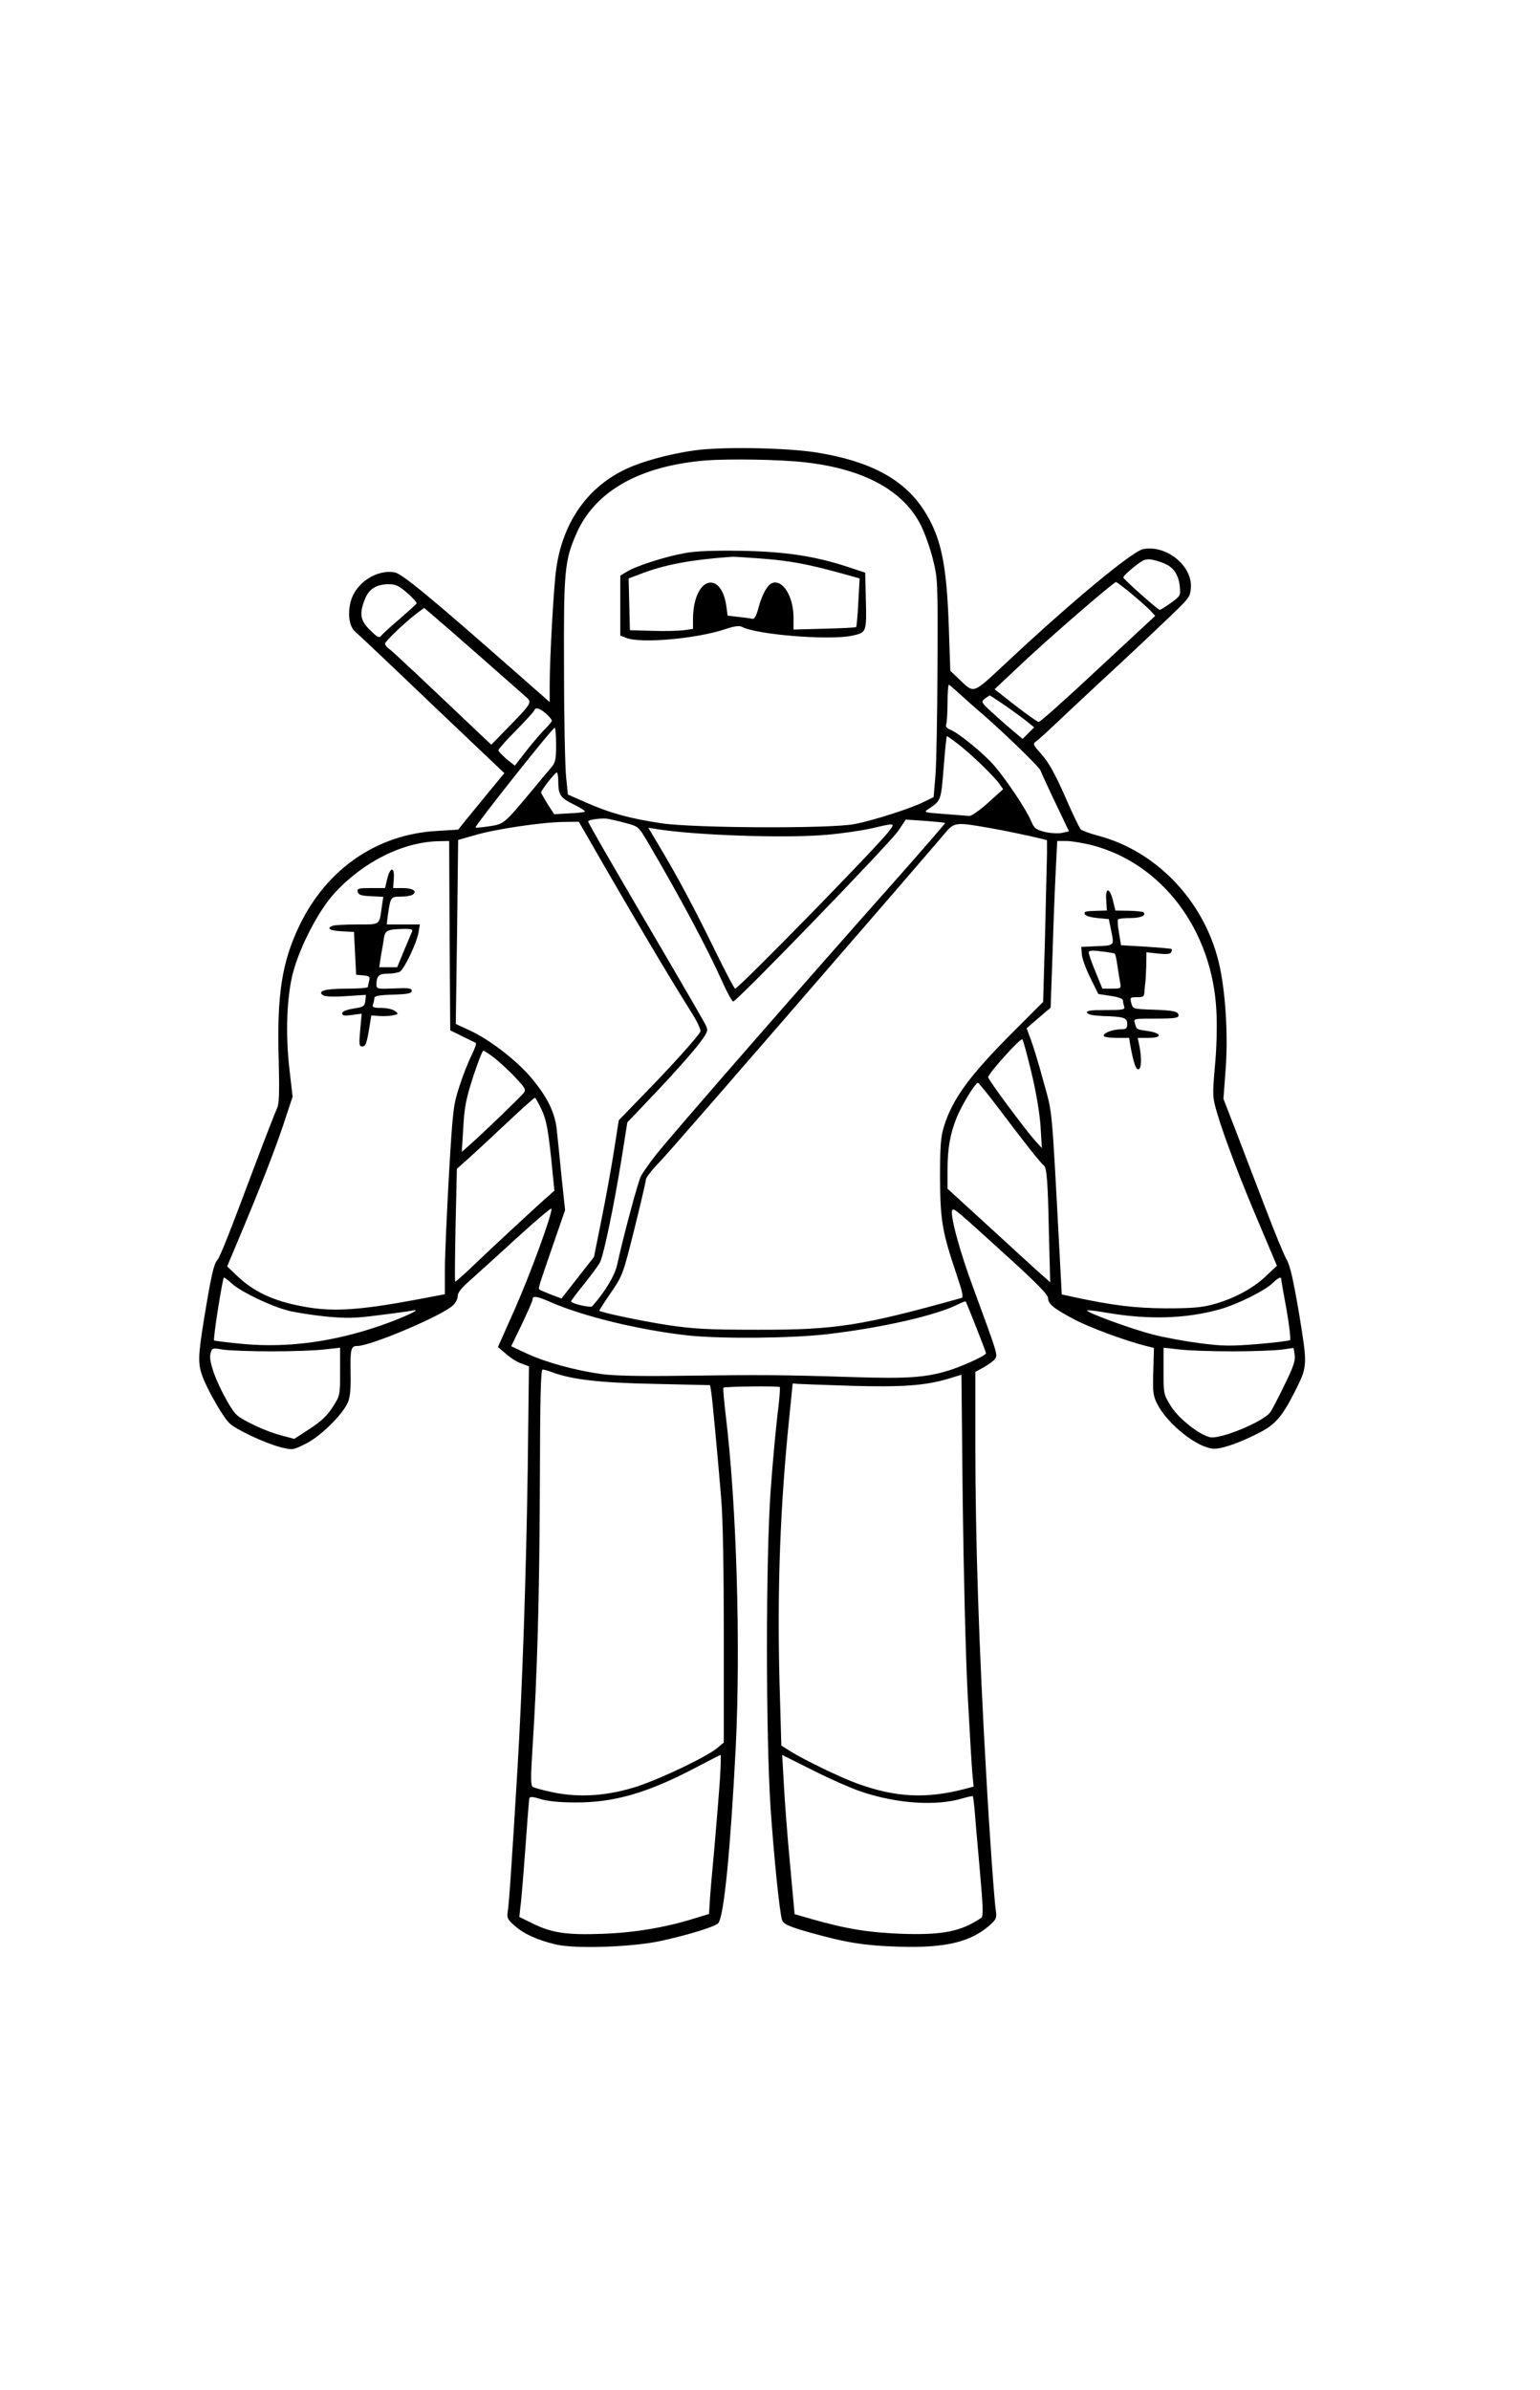 <?xml version="1.0" standalone="no"?>
<!DOCTYPE svg PUBLIC "-//W3C//DTD SVG 20010904//EN"
 "http://www.w3.org/TR/2001/REC-SVG-20010904/DTD/svg10.dtd">
<svg version="1.0" xmlns="http://www.w3.org/2000/svg"
 width="720pt" height="1117pt" viewBox="0 0 720 1117"
 preserveAspectRatio="xMidYMid meet">
<g transform="translate(0,1117) scale(0.1,-0.1)"
fill="#000000" stroke="none">
<path d="M3246 9065 c-123 -17 -258 -55 -334 -94 -171 -86 -281 -247 -311
-456 -12 -79 -31 -421 -31 -545 l0 -81 -157 138 c-403 355 -534 462 -567 468
-84 16 -183 -49 -206 -135 -16 -60 -7 -120 22 -143 13 -11 174 -163 359 -340
l337 -320 -75 -91 c-41 -50 -89 -109 -108 -132 l-33 -41 -99 -6 c-281 -16
-515 -177 -643 -442 -82 -171 -106 -323 -97 -629 4 -154 2 -206 -8 -226 -7
-14 -54 -135 -105 -270 -120 -320 -160 -422 -175 -440 -16 -19 -28 -74 -60
-267 -30 -185 -31 -217 -5 -284 27 -66 94 -183 123 -210 29 -29 168 -94 239
-112 56 -14 56 -14 117 16 69 34 174 137 198 195 10 23 14 67 12 137 -2 111 2
125 31 125 63 0 396 141 448 190 12 11 22 31 22 44 0 16 19 39 58 73 31 28
129 116 217 197 88 80 161 142 163 138 6 -20 -96 -299 -170 -467 l-80 -180 38
-32 c20 -18 53 -39 72 -45 l35 -13 -6 -495 c-7 -472 -25 -1007 -47 -1375 -26
-432 -40 -643 -46 -676 -5 -32 -1 -39 32 -68 44 -39 106 -67 194 -88 91 -21
358 -12 490 17 129 28 255 67 268 83 27 32 57 340 82 826 23 471 4 1122 -46
1539 -9 73 -14 135 -12 137 6 6 258 9 264 3 2 -3 -2 -61 -11 -129 -8 -68 -23
-227 -32 -354 -23 -323 -23 -1142 0 -1490 16 -227 41 -475 53 -516 6 -21 34
-33 142 -63 162 -45 245 -58 402 -63 219 -7 337 21 427 100 30 27 34 34 29 66
-7 42 -31 380 -45 636 -34 587 -51 1105 -51 1547 l0 337 42 23 c22 13 46 30
51 39 12 19 10 24 -101 326 -66 177 -114 355 -99 369 8 8 21 -3 255 -216 139
-126 192 -180 192 -196 0 -28 28 -50 127 -102 73 -38 237 -98 328 -121 l40
-10 -3 -109 c-3 -97 -1 -114 18 -152 50 -98 193 -210 268 -210 40 0 128 32
212 76 75 39 106 76 168 199 55 111 55 115 16 354 -27 159 -42 226 -59 256
-13 22 -57 130 -99 240 -42 110 -104 270 -136 355 l-60 155 10 135 c12 152 1
346 -26 476 -61 299 -289 545 -571 619 -38 10 -73 23 -80 29 -6 6 -40 76 -74
155 -46 104 -76 158 -108 194 -42 47 -44 50 -26 63 10 7 46 40 79 71 34 32
126 119 206 193 80 74 179 166 220 205 220 208 211 198 217 241 14 104 -110
209 -222 188 -50 -9 -339 -249 -637 -528 -167 -155 -150 -150 -230 -74 l-35
33 -7 203 c-10 301 -37 425 -118 550 -94 144 -252 228 -504 268 -142 22 -445
27 -568 9z m523 -56 c275 -32 459 -134 539 -299 17 -36 42 -105 54 -155 22
-87 23 -104 21 -505 -1 -228 -5 -458 -10 -510 l-8 -95 -45 -22 c-61 -31 -240
-88 -325 -104 -112 -22 -754 -19 -905 4 -149 23 -236 47 -346 95 l-89 39 -8
79 c-5 44 -10 270 -10 504 -2 462 2 510 59 639 87 196 294 313 600 339 115 9
354 5 473 -9z m1683 -476 c38 -18 60 -55 64 -106 4 -40 2 -43 -41 -74 -25 -18
-49 -33 -53 -33 -8 0 -166 140 -170 151 -2 4 20 26 49 49 45 36 56 40 88 34
20 -4 48 -13 63 -21z m-163 -137 c36 -30 76 -65 89 -79 l23 -25 -267 -248
c-146 -137 -272 -249 -278 -248 -6 1 -55 35 -109 77 l-97 76 133 125 c122 115
423 376 435 376 3 0 35 -24 71 -54z m-3385 3 c26 -23 46 -45 44 -49 -2 -4 -37
-35 -78 -71 -41 -35 -80 -70 -87 -79 -10 -13 -17 -10 -52 25 -47 44 -52 77
-25 145 19 48 53 69 110 70 34 0 49 -7 88 -41z m342 -298 c109 -96 207 -182
218 -192 23 -22 18 -30 -90 -140 l-77 -79 -66 62 c-263 250 -395 374 -412 386
-10 7 -19 18 -19 24 0 11 99 105 153 145 l30 22 32 -27 c18 -15 122 -105 231
-201z m2242 -175 c26 -24 65 -58 87 -77 98 -83 285 -263 290 -280 4 -11 35
-79 70 -152 l63 -132 -32 -7 c-17 -4 -53 -2 -80 4 -43 11 -51 17 -66 53 -22
52 -110 184 -169 254 -48 57 -170 157 -210 172 -15 6 -21 14 -17 25 3 9 6 54
6 100 0 46 3 84 6 84 3 0 26 -20 52 -44z m219 -58 c41 -29 87 -63 101 -75 l27
-22 -27 -27 -27 -27 -43 36 c-24 20 -68 59 -98 86 -53 49 -54 51 -36 66 11 8
22 15 24 15 2 0 37 -24 79 -52z m-2154 -33 c15 -13 27 -28 27 -33 0 -4 -14
-21 -30 -37 -17 -16 -56 -62 -87 -101 l-56 -72 -39 31 c-20 18 -38 36 -38 41
0 5 37 47 83 93 45 46 84 88 85 94 6 15 25 10 55 -16z m47 -145 c0 -70 -3 -84
-24 -108 -13 -15 -50 -59 -82 -98 -138 -165 -136 -164 -204 -175 -35 -5 -64
-8 -67 -6 -5 6 359 465 370 466 4 1 7 -35 7 -79z m1878 4 c58 -44 166 -148
193 -185 l19 -27 -71 -64 c-39 -35 -78 -62 -87 -61 -10 1 -62 5 -117 9 -95 7
-98 8 -75 23 60 40 59 37 72 194 6 81 13 147 15 147 2 0 25 -16 51 -36z
m-1868 -171 c0 -68 9 -81 72 -112 33 -16 56 -31 52 -34 -5 -3 -39 -7 -76 -8
l-67 -4 -31 48 c-16 26 -30 50 -30 54 0 10 64 92 73 93 4 0 7 -17 7 -37z m315
-199 c60 -16 60 -16 105 -92 147 -250 276 -491 349 -654 22 -49 44 -88 49 -88
17 0 735 742 772 798 l35 52 90 -6 c50 -4 92 -8 94 -10 1 -1 -102 -121 -231
-266 -446 -502 -1030 -1171 -1120 -1283 -30 -38 -62 -84 -71 -100 -14 -27 -80
-272 -112 -417 -11 -49 -55 -123 -116 -192 -8 -9 -99 12 -99 23 0 3 28 40 61
81 33 41 67 87 74 101 17 32 65 261 101 484 l27 170 138 145 c76 80 161 176
190 213 47 61 51 70 40 93 -6 14 -82 145 -168 292 -275 469 -383 656 -383 663
0 9 67 18 95 12 11 -2 47 -10 80 -19z m-183 -56 c200 -349 386 -663 485 -820
35 -55 52 -92 47 -100 -17 -29 -135 -160 -255 -283 l-126 -130 -22 -140 c-12
-77 -38 -221 -58 -320 l-36 -179 -76 -97 -76 -97 -48 18 c-27 11 -52 21 -55
24 -6 7 -6 6 68 221 l52 150 -16 150 c-8 83 -18 180 -22 217 -7 84 -42 158
-119 250 -67 80 -190 176 -285 221 l-69 32 6 430 5 430 81 23 c96 28 312 60
412 61 l71 1 36 -62z m1416 20 c-41 -59 -705 -738 -721 -738 -4 0 -46 80 -94
178 -95 195 -178 350 -259 485 l-53 89 37 -6 c184 -30 610 -44 797 -27 72 6
166 20 210 30 111 26 110 26 83 -11z m473 12 c63 -11 148 -29 189 -38 l75 -18
0 -64 c-1 -36 -5 -206 -9 -379 l-9 -313 -137 -137 c-208 -208 -287 -316 -327
-446 -15 -49 -18 -93 -18 -240 1 -198 10 -252 78 -453 24 -70 32 -104 24 -107
-470 -131 -590 -150 -957 -149 -231 0 -298 4 -420 22 -122 19 -308 58 -318 67
-1 1 23 39 54 84 55 80 57 86 110 298 30 120 54 224 54 232 0 8 28 44 63 80
54 58 254 287 1093 1256 109 127 217 251 239 278 47 56 51 56 216 27z m-2529
-502 l3 -443 55 -27 c30 -15 59 -29 64 -31 5 -1 -4 -27 -18 -56 -15 -29 -41
-94 -57 -144 -29 -88 -32 -107 -50 -417 -10 -179 -19 -377 -19 -441 l0 -117
-137 -26 c-270 -50 -391 -57 -528 -31 -139 26 -232 70 -311 147 l-42 40 45
107 c102 241 177 433 218 556 l43 130 -15 130 c-19 165 -12 340 17 450 32 121
118 287 191 368 135 149 323 243 491 246 l48 1 2 -442z m3001 423 c330 -85
565 -397 584 -775 4 -68 1 -179 -7 -260 -12 -136 -11 -144 10 -216 33 -113
112 -320 201 -528 l79 -187 -53 -50 c-59 -56 -150 -105 -247 -131 -51 -14 -99
-18 -220 -18 -147 1 -250 14 -436 54 l-50 11 -12 227 c-36 674 -31 614 -74
770 -21 79 -48 167 -59 195 l-19 52 23 20 c12 11 38 32 56 48 l33 28 9 252 c4
138 11 314 15 390 l7 137 42 0 c23 0 76 -9 118 -19z m-280 -1066 c22 -92 38
-189 42 -250 l6 -100 -32 35 c-50 57 -219 284 -219 296 0 17 152 186 160 177
4 -4 23 -75 43 -158z m-2506 67 c26 -22 70 -62 96 -91 43 -45 47 -54 35 -69
-15 -19 -182 -180 -246 -237 l-43 -38 7 114 c5 94 13 135 46 237 22 67 43 122
48 122 4 0 30 -17 57 -38z m2354 -234 c114 -152 196 -255 208 -263 15 -9 20
-69 25 -318 l6 -229 -43 38 c-23 20 -131 119 -239 218 l-198 181 0 86 c0 103
12 170 43 247 24 59 87 162 99 162 4 0 48 -55 99 -122z m-2138 -5 c21 -46 29
-90 43 -217 l16 -160 -28 -25 c-42 -36 -256 -234 -351 -325 -46 -44 -84 -78
-85 -75 -2 2 -1 122 2 265 l6 262 54 48 c30 27 111 102 180 167 68 64 127 117
131 117 3 0 17 -26 32 -57z m-1447 -813 c43 -38 181 -104 259 -124 33 -9 112
-21 176 -28 99 -9 137 -9 250 6 74 9 145 19 159 22 49 10 -43 -33 -146 -69
-221 -77 -435 -106 -642 -88 -75 7 -139 15 -141 17 -6 6 40 294 46 294 3 0 21
-13 39 -30z m4904 23 c0 -5 11 -69 25 -143 13 -74 20 -138 17 -142 -4 -4 -72
-12 -152 -19 -125 -10 -162 -10 -270 4 -69 9 -168 27 -221 41 -95 24 -314 104
-306 112 2 3 42 -2 88 -10 197 -34 372 -29 530 15 83 23 212 87 249 123 26 25
40 32 40 19z m-3418 -107 c152 -67 419 -132 648 -157 154 -16 480 -13 645 6
259 30 516 89 617 141 16 8 31 14 33 12 4 -5 95 -235 95 -242 0 -9 -89 -51
-155 -74 -116 -39 -199 -46 -474 -37 -321 10 -424 11 -791 6 -199 -3 -322 0
-379 8 -126 18 -259 55 -344 94 l-77 36 50 103 c27 57 50 109 50 116 0 18 21
15 82 -12z m-1302 -231 c96 0 208 4 248 9 l72 8 0 -111 c0 -111 0 -113 -35
-167 -26 -40 -54 -67 -107 -101 l-72 -47 -64 17 c-35 9 -97 33 -137 54 -69 34
-76 41 -114 107 -54 96 -86 186 -77 220 7 27 8 28 59 19 29 -4 131 -8 227 -8z
m4490 0 c96 0 200 4 231 8 l57 8 5 -33 c4 -26 -6 -56 -49 -143 -29 -60 -59
-117 -66 -126 -36 -45 -236 -127 -282 -115 -52 13 -145 87 -181 144 -35 56
-35 58 -35 165 l0 109 73 -8 c39 -5 151 -9 247 -9z m-3183 -96 c92 -35 221
-51 480 -56 l263 -6 5 -31 c6 -38 30 -296 47 -501 8 -93 12 -336 12 -644 l0
-494 -31 -26 c-49 -40 -252 -138 -370 -178 -138 -45 -270 -55 -397 -29 -46 10
-88 21 -95 26 -10 6 -10 42 -2 171 23 350 33 715 35 1236 1 411 4 543 13 543
6 0 24 -5 40 -11z m1947 -1504 c9 -170 19 -338 22 -372 l6 -62 -38 -10 c-182
-48 -325 -41 -505 24 -78 28 -250 111 -315 152 l-41 26 -6 210 c-15 458 -3
840 36 1252 l23 230 24 -2 c14 -1 126 -5 250 -9 238 -7 348 1 457 34 l58 18 6
-591 c4 -324 14 -729 23 -900z m-1158 -397 c-4 -62 -16 -207 -26 -323 -11
-115 -21 -232 -22 -260 l-3 -49 -75 -23 c-132 -41 -279 -65 -425 -70 -164 -6
-234 4 -324 48 l-63 31 5 47 c4 25 14 147 23 271 9 124 17 230 19 237 3 8 16
7 52 -4 31 -10 89 -16 163 -16 182 -1 339 45 565 164 61 32 112 58 114 58 2 1
1 -50 -3 -111z m662 -61 c167 -56 350 -68 472 -31 24 7 46 12 48 10 2 -2 5
-28 8 -57 2 -30 13 -155 24 -278 16 -180 18 -226 8 -233 -94 -64 -181 -81
-368 -75 -157 6 -260 22 -425 69 l-80 23 -21 230 c-12 127 -25 294 -29 372
l-8 142 144 -72 c79 -40 182 -85 227 -100z"/>
<path d="M3200 8585 c-93 -17 -226 -60 -268 -86 l-32 -19 0 -140 0 -140 28
-11 c68 -27 329 -4 463 41 41 14 65 17 77 11 69 -37 406 -64 514 -42 70 15 70
14 66 176 l-3 119 -70 23 c-157 53 -297 75 -505 79 -140 2 -216 -1 -270 -11z
m357 -25 c134 -10 218 -26 365 -66 l97 -27 -6 -111 c-3 -61 -8 -113 -10 -116
-2 -3 -69 -6 -149 -8 l-144 -4 0 58 c-1 97 -49 175 -98 160 -24 -8 -49 -53
-66 -117 -9 -36 -19 -53 -28 -51 -7 2 -36 6 -64 9 l-52 6 -6 43 c-8 61 -32
102 -62 110 -52 13 -94 -63 -94 -170 l0 -45 -42 -6 c-24 -3 -90 -5 -148 -3
l-105 3 -3 121 -3 121 53 20 c114 44 234 67 428 81 8 1 70 -3 137 -8z"/>
<path d="M1811 7065 l-11 -45 -66 0 c-57 0 -65 -2 -62 -17 3 -14 15 -19 62
-21 l58 -3 -7 -47 c-12 -87 -5 -82 -115 -82 -54 0 -105 -3 -114 -6 -32 -12
-15 -23 42 -26 l57 -3 5 -100 5 -100 33 -3 c29 -3 33 -6 28 -25 -3 -12 -6 -25
-6 -29 0 -5 -44 -8 -97 -8 -103 0 -141 -11 -113 -31 10 -6 49 -8 108 -4 l93 6
-3 -28 c-3 -25 -8 -29 -55 -36 -35 -6 -53 -13 -53 -23 0 -10 10 -12 46 -7 l45
6 -7 -77 c-6 -66 -5 -76 9 -76 17 0 21 11 35 95 l8 50 39 -3 c22 -1 51 0 65 4
24 5 24 6 6 20 -11 8 -40 14 -64 14 -36 0 -43 3 -38 16 3 9 6 22 6 29 0 11 21
15 88 17 69 2 87 6 87 18 0 12 -14 14 -82 11 -78 -3 -83 -2 -83 17 0 41 11 52
52 52 22 0 47 4 57 9 21 12 80 135 88 185 l6 36 -78 0 -77 0 6 48 c12 80 13
82 59 82 23 0 48 4 56 9 24 15 1 31 -45 31 l-46 0 3 42 c5 57 -16 60 -30 3z
m116 -247 c-3 -7 -20 -48 -38 -90 l-32 -78 -42 0 -42 0 8 53 c5 28 12 66 14
84 6 35 16 40 89 42 35 1 47 -2 43 -11z"/>
<path d="M5172 6964 l3 -49 -40 -1 c-63 -2 -67 -3 -63 -16 3 -8 28 -15 58 -18
l54 -5 12 -58 c13 -68 16 -65 -76 -69 l-65 -3 3 -35 c1 -19 19 -68 40 -110
l37 -75 58 -9 c36 -5 57 -13 57 -21 0 -7 3 -20 6 -29 5 -14 -6 -16 -86 -16
-69 0 -91 -3 -88 -12 3 -9 29 -14 74 -16 100 -3 114 -8 114 -37 0 -21 -5 -25
-29 -25 -37 0 -81 -16 -81 -30 0 -6 26 -10 60 -10 l59 0 6 -37 c14 -77 26
-114 38 -110 14 4 15 53 4 110 l-8 37 51 0 c66 0 63 22 -4 32 -54 8 -51 6 -60
36 -7 22 -7 22 98 22 87 0 106 3 106 15 0 19 -26 24 -129 27 -83 3 -85 4 -92
31 -7 26 -5 27 27 27 31 0 34 3 35 30 1 17 3 35 4 40 1 6 3 39 4 75 l1 65 54
-6 c36 -4 56 -3 61 5 4 7 5 14 3 16 -2 2 -56 7 -120 11 l-117 7 -9 56 c-6 31
-8 59 -5 64 2 4 28 7 58 7 49 0 76 12 61 27 -3 3 -33 6 -68 7 l-63 1 -11 44
c-15 64 -37 67 -32 5z m39 -250 c4 -2 9 -27 13 -55 4 -29 10 -65 13 -80 5 -28
5 -29 -39 -29 l-44 0 -32 78 c-18 43 -32 84 -32 91 0 9 14 11 58 5 31 -3 60
-8 63 -10z"/>
</g>
</svg>
